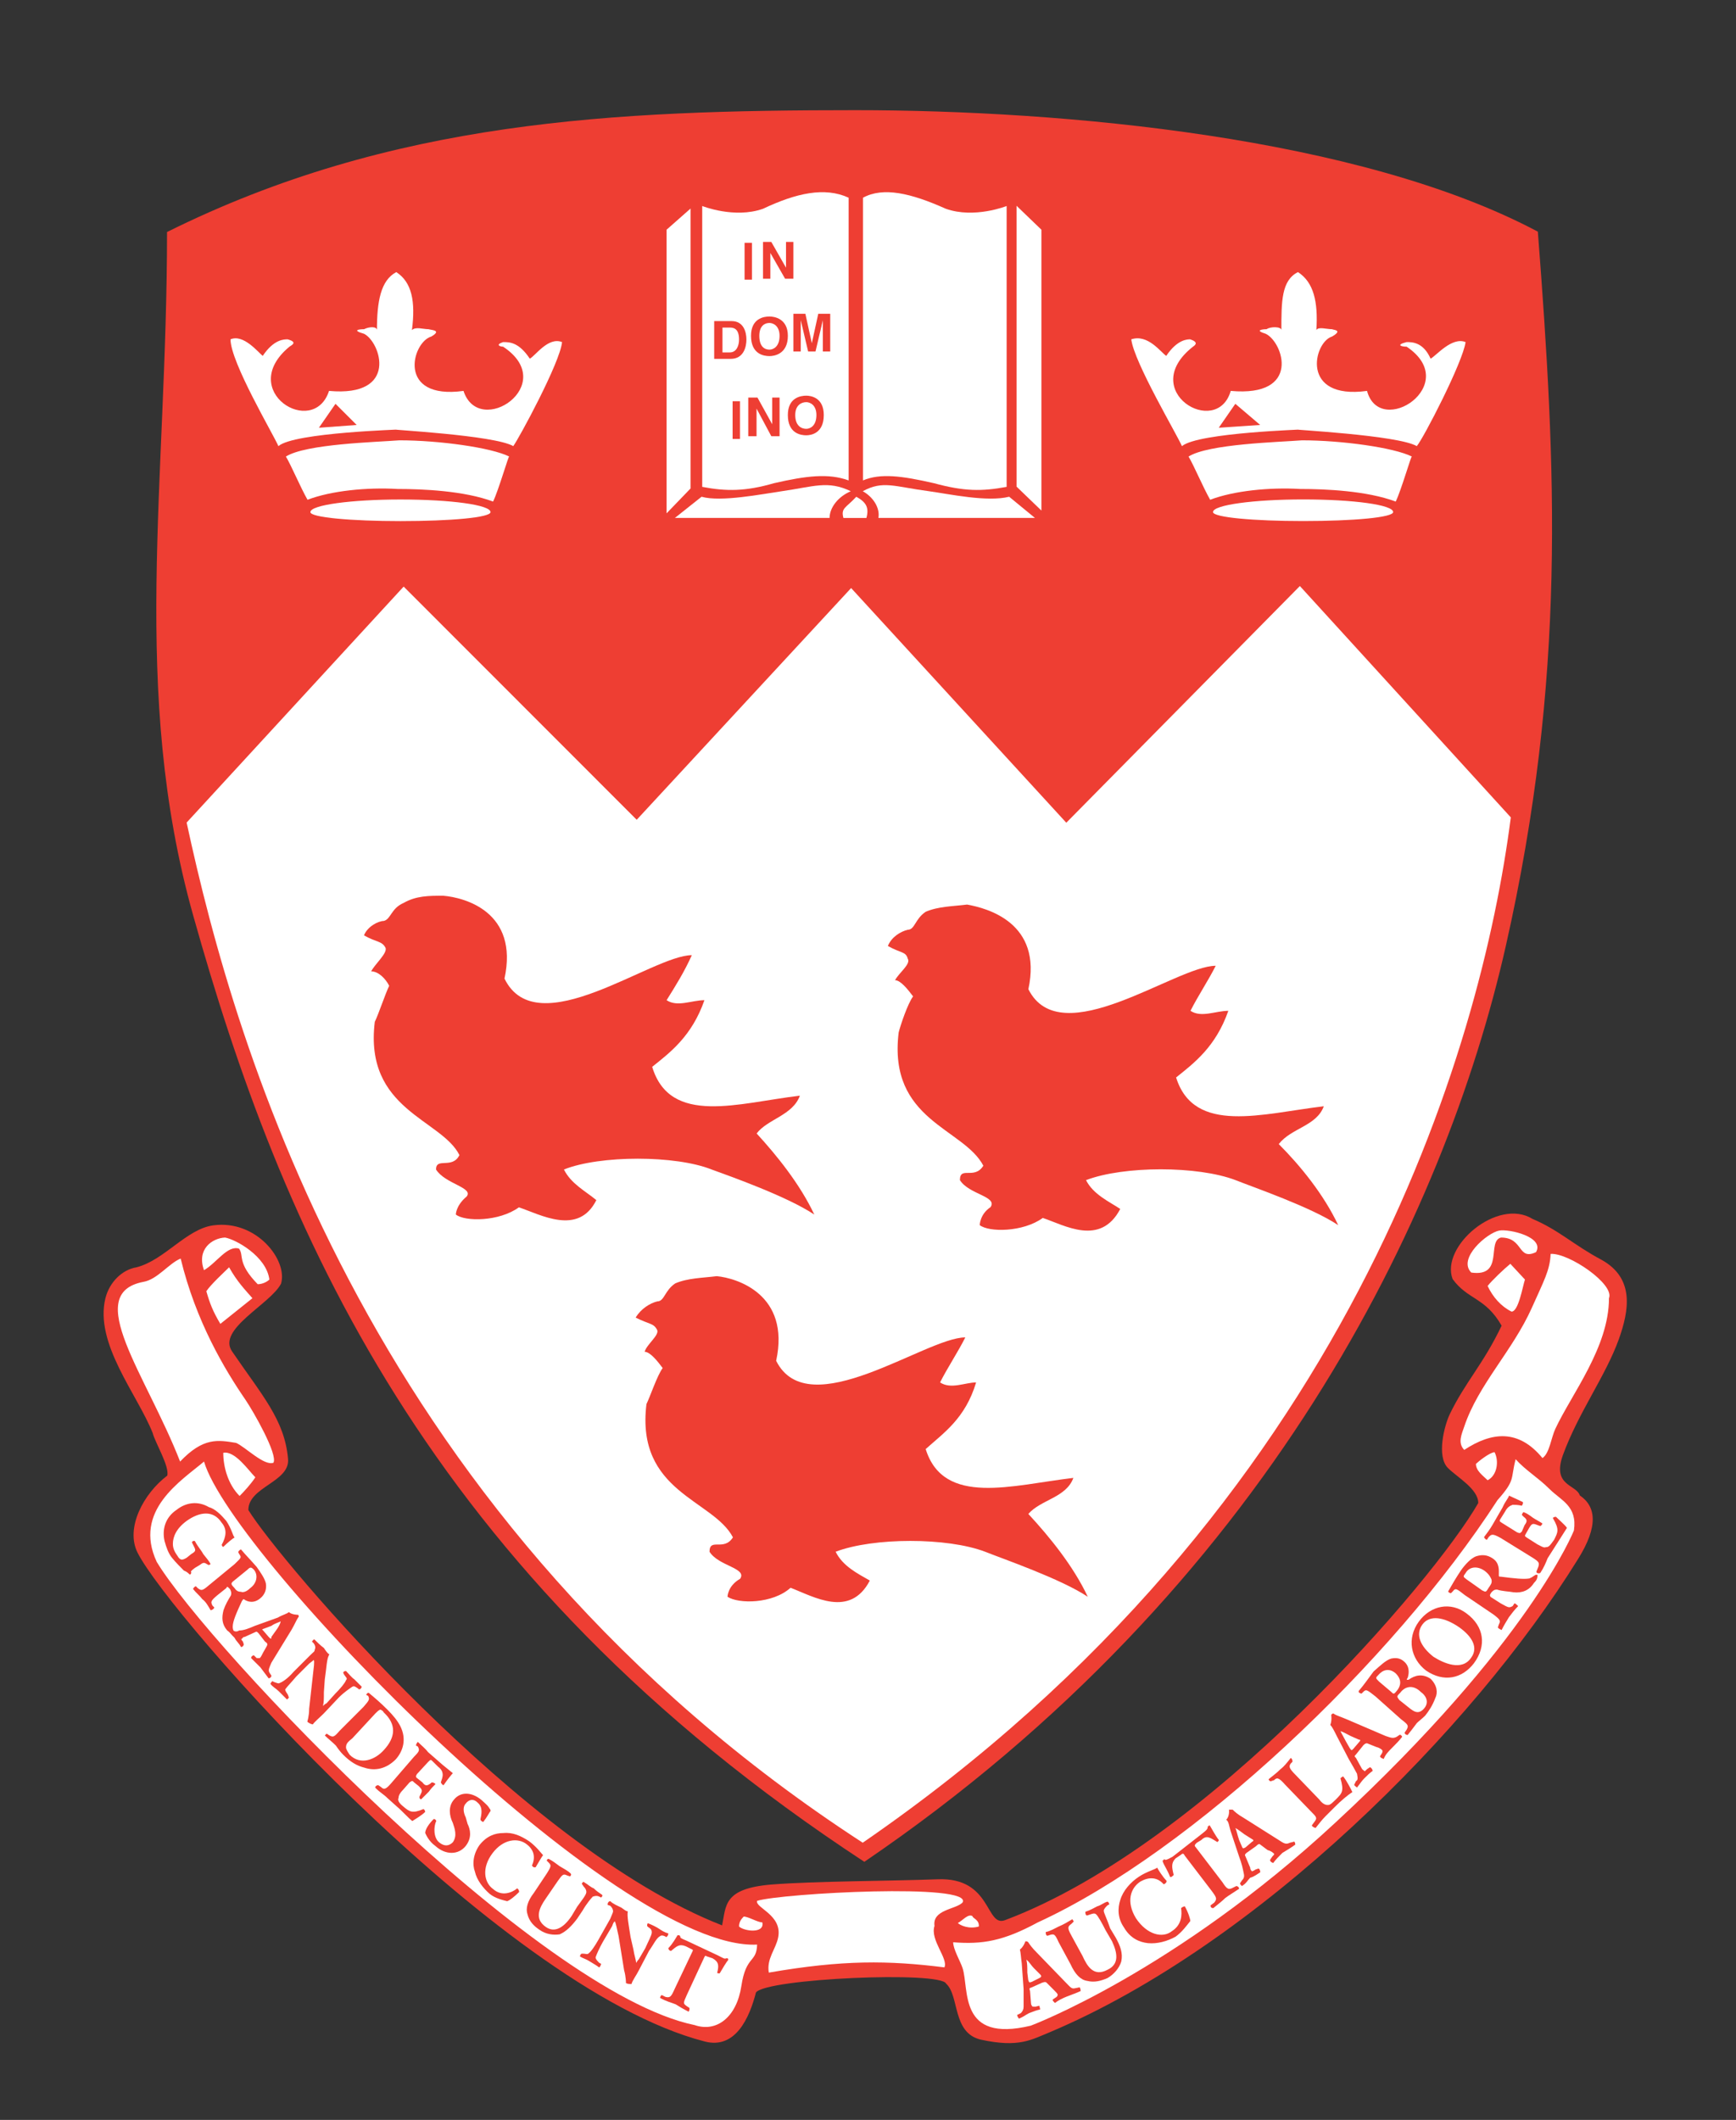 <?xml version="1.0" encoding="utf-8"?>
<!-- Generator: Adobe Illustrator 16.0.0, SVG Export Plug-In . SVG Version: 6.00 Build 0)  -->
<!DOCTYPE svg PUBLIC "-//W3C//DTD SVG 1.1//EN" "http://www.w3.org/Graphics/SVG/1.1/DTD/svg11.dtd">
<svg version="1.1" id="Layer_1" xmlns="http://www.w3.org/2000/svg" xmlns:xlink="http://www.w3.org/1999/xlink" x="0px" y="0px"
	 width="312px" height="381px" viewBox="-18.622 -19.802 312 381" enable-background="new -18.622 -19.802 312 381"
	 xml:space="preserve">
<rect x="-18.622" y="-19.802" width="312" height="381" fill="#333333" stroke="none"/>
<path fill="#EE3E33" d="M16.104,144.751c-11.332-40.355-4.706-77.693-4.706-122.854C51.79,1.819,91.786,0,135.128,0
	c37.475,0,90.625,4.836,122.637,21.833c3.282,42.573,5.17,80.044-5.765,128.417c-10.937,48.372-42.745,115.197-115.28,164.563
	C57.559,262.931,31.676,200.21,16.104,144.751"/>
<path fill="#FFFFFF" d="M53.925,85.622l-39.003,42.409c8.746,40.652,33.037,125.864,121.508,183.347
	c87.678-60.332,111.174-143.029,116.475-184.277l-37.909-41.579l-41.979,42.539l-38.672-42.175l-38.535,41.646L53.925,85.622"/>
<path fill="#FFFFFF" d="M52.598,47.968l4.8,8.111h-9.104L52.598,47.968 M41.674,52.771l-2.98,4.303l6.787-0.499L41.674,52.771z
	 M63.686,52.771l3.311,4.303l-6.619-0.994L63.686,52.771z M71.797,42.505c-0.495,0-1.491-0.328,0-0.826c1.161,0,2.813,0,4.8,2.98
	c0.994-0.499,3.309-3.975,5.794-2.98c-0.332,3.644-7.78,17.377-8.771,18.701c-3.314-1.987-22.845-2.98-21.022-2.98
	c1.489,0-18.373,0.498-21.186,2.98c-0.826-1.987-8.606-15.06-8.606-19.196c2.318-0.996,4.964,2.318,5.79,2.978
	c1.99-2.978,3.81-2.978,4.472-2.978c1.82,0.495,0.826,0.994,0.328,1.321c-9.6,7.947,4.308,16.551,7.118,7.947
	c12.58,1.156,9.271-8.773,6.292-10.266c-2.318-0.66-0.83-0.824,0-0.824c0.993-0.497,2.318-0.497,2.318,0.164
	c0-5.128,0.662-8.937,3.475-10.426c2.813,1.82,3.476,5.298,2.813,10.426c0.662-0.661,1.986-0.164,2.98-0.164
	c0.495,0.164,2.482,0.164,0.495,1.322c-3.475,0.993-6.289,11.419,5.793,9.768C67.493,59.056,82.059,49.295,71.797,42.505z"/>
<path fill="#FFFFFF" d="M38.593,63.221c0.969,0,1.938,0.647,1.938,2.267c0,1.298-0.969,2.267-1.938,2.267
	c-1.3,0-2.269-0.969-2.269-2.267C36.324,63.868,37.293,63.221,38.593,63.221 M46.036,61.604c1.294,0,2.591,0.97,2.591,2.264
	c0,1.619-1.297,2.267-2.591,2.267c-0.972,0-2.266-0.647-2.266-2.267C43.77,62.574,45.064,61.604,46.036,61.604z M53.807,60.958
	c0.969,0,2.263,1.294,2.263,2.588c0,0.969-1.294,2.263-2.263,2.263c-1.297,0-2.27-1.294-2.27-2.263
	C51.538,62.252,52.51,60.958,53.807,60.958z M60.603,61.604c1.294,0,2.27,0.97,2.27,2.264s-0.975,2.267-2.27,2.267
	c-1.294,0-2.263-0.972-2.263-2.267C58.339,62.574,59.309,61.604,60.603,61.604z M68.051,63.221c1.294,0,2.263,0.972,2.263,2.267
	c0,1.298-0.969,2.267-2.263,2.267c-1.297,0-2.269-0.969-2.269-2.267C65.782,64.193,66.754,63.221,68.051,63.221z M36.649,70.02
	c-1.294-2.266-2.913-6.151-3.888-7.768c3.563-2.271,16.188-2.591,20.399-2.917c7.121,0,16.508,1.297,19.747,2.917
	c0-0.647-1.944,6.147-2.914,8.09c-5.179-1.941-12.628-2.263-17.157-2.263C47.33,67.753,40.856,68.4,36.649,70.02z"/>
<path fill="#FFFFFF" d="M53.348,69.971c9.065,0,16.189,0.972,16.189,2.266c0,0.97-7.124,1.616-16.189,1.616
	c-8.737,0-16.186-0.646-16.186-1.616C37.163,70.943,44.611,69.971,53.348,69.971"/>
<path fill="#FFFFFF" d="M203.396,52.771l-2.979,4.303l7.445-0.499L203.396,52.771 M214.653,47.968l4.636,8.111h-8.608
	L214.653,47.968z M226.071,52.771l3.31,4.303l-6.62-0.994L226.071,52.771z M234.185,42.505c-0.994,0-1.988-0.328,0-0.826
	c0.989,0,2.977,0,4.305,2.98c0.99-0.499,3.807-3.975,6.287-2.98c-0.498,3.644-7.615,17.377-8.771,18.701
	c-3.313-1.987-23.009-2.98-21.353-2.98c1.818,0-17.879,0.498-20.855,2.98c-0.828-1.987-8.605-15.06-9.104-19.196
	c2.979-0.996,5.298,2.318,6.287,2.978c1.987-2.978,3.811-2.978,4.303-2.978c1.492,0.495,0.996,0.994,0.498,1.321
	c-10.098,7.947,4.302,16.551,6.789,7.947c12.744,1.156,9.431-8.773,6.285-10.266c-2.146-0.66-0.494-0.824,0.168-0.824
	c0.662-0.497,2.648-0.497,2.648,0.164c0-5.131,0-8.937,2.98-10.426c2.812,1.82,3.639,5.295,3.308,10.426
	c0.331-0.661,1.82-0.164,2.813-0.164c0.334,0.164,1.985,0.164,0,1.322c-3.31,0.993-5.795,11.419,6.291,9.768
	C229.381,59.056,244.278,49.295,234.185,42.505z"/>
<path fill="#FFFFFF" d="M200.815,63.221c0.976,0,1.943,0.647,1.943,2.267c0,1.298-0.969,2.267-1.943,2.267
	c-1.295,0-2.265-0.969-2.265-2.267C198.552,63.868,199.521,63.221,200.815,63.221 M208.265,61.604c1.295,0,2.588,0.97,2.588,2.264
	c0,1.619-1.293,2.267-2.588,2.267c-0.973,0-2.27-0.647-2.27-2.267C205.995,62.574,207.292,61.604,208.265,61.604z M216.028,60.958
	c0.976,0,2.27,1.294,2.27,2.588c0,0.969-1.294,2.263-2.27,2.263c-1.293,0-2.264-1.294-2.264-2.263
	C213.767,62.252,214.735,60.958,216.028,60.958z M222.831,61.604c1.294,0,2.263,0.97,2.263,2.264s-0.969,2.267-2.263,2.267
	s-2.27-0.972-2.27-2.267C220.562,62.574,221.537,61.604,222.831,61.604z M230.276,63.221c1.293,0,2.267,0.972,2.267,2.267
	c0,1.298-0.974,2.267-2.267,2.267c-1.297,0-2.267-0.969-2.267-2.267C228.011,64.193,228.979,63.221,230.276,63.221z M198.874,70.02
	c-1.294-2.266-2.913-6.151-3.887-7.768c3.563-2.271,16.188-2.591,20.395-2.917c7.124,0,16.514,1.297,19.752,2.917
	c0-0.647-1.943,6.147-2.916,8.09c-5.18-1.941-12.625-2.263-17.158-2.263C209.56,67.753,203.085,68.4,198.874,70.02z"/>
<path fill="#FFFFFF" d="M215.573,69.959c9.062,0,16.186,0.972,16.186,2.266c0,0.973-7.123,1.619-16.186,1.619
	c-8.743,0-16.188-0.646-16.188-1.619C199.385,70.931,206.83,69.959,215.573,69.959"/>
<path fill="#FFFFFF" d="M115.196,30.46h1.324v-6.62h-1.324V30.46z M122.645,28.31L122.645,28.31l-2.646-4.633h-1.491v6.62h1.321
	v-4.636l2.651,4.636h1.486v-6.62h-1.322L122.645,28.31L122.645,28.31z M109.734,44.693h2.977c2.318,0,2.816-2.147,2.816-3.475
	c0-1.322-0.498-3.309-2.646-3.309h-3.146L109.734,44.693L109.734,44.693z M111.223,39.07h1.324c0.662,0,1.656,0.164,1.656,2.148
	c0,1.16-0.495,2.318-1.656,2.318h-1.324V39.07z M116.354,40.555c0,3.312,2.318,3.644,3.312,3.644c0.826,0,3.308-0.331,3.308-3.644
	c0-3.141-2.481-3.475-3.308-3.475C118.672,37.08,116.354,37.414,116.354,40.555z M117.845,40.555c0-1.819,0.994-2.314,1.82-2.314
	c0.662,0,1.819,0.495,1.819,2.314c0,1.99-1.157,2.482-1.819,2.482C118.839,43.037,117.845,42.545,117.845,40.555z M130.589,36.588
	h-2.15l-1.157,5.295l-1.161-5.295h-2.153v6.784h1.324v-5.626l1.327,5.626h1.322l1.324-5.626v5.626h1.324V36.588L130.589,36.588z
	 M113.045,59.092h1.325v-6.784h-1.325V59.092z M120.163,56.446L120.163,56.446l-2.652-4.8h-1.652v6.948h1.488V53.63l2.652,4.964
	h1.485v-6.948h-1.321V56.446z M122.973,54.791c0,3.312,2.318,3.64,3.312,3.64c0.829,0,3.145-0.328,3.145-3.64
	c0-3.145-2.315-3.479-3.145-3.479C125.291,51.313,122.973,51.646,122.973,54.791z M124.301,54.791c0-1.819,1.157-2.318,1.983-2.318
	c0.662,0,1.823,0.499,1.823,2.318c0,1.983-1.161,2.481-1.823,2.481C125.458,57.273,124.301,56.774,124.301,54.791z M107.583,17.222
	c0,0,5.79,2.318,10.925,0.498c5.957-2.816,11.091-3.974,15.393-1.987v50.809c-3.643-1.324-7.616-0.829-13.409,0.496
	c-5.128,1.487-8.606,1.487-12.908,0.662L107.583,17.222L107.583,17.222z"/>
<polyline fill="#FFFFFF" points="105.484,17.68 101.177,21.483 101.177,72.456 105.484,67.99 105.484,17.68 "/>
<path fill="#FFFFFF" d="M102.668,73.285l4.8-3.811c3.476,0.997,10.924-0.492,14.399-0.99c5.793-0.828,8.278-1.986,12.416,0
	c-2.318,0.99-3.81,2.98-3.81,4.801H102.668"/>
<path fill="#FFFFFF" d="M167.384,73.285l-4.636-3.811c-3.972,0.997-10.757-0.492-14.399-0.99c-6.289-0.828-8.274-1.986-11.915,0
	c1.82,0.99,3.145,2.98,2.813,4.801H167.384"/>
<polyline fill="#FFFFFF" points="164.075,17.182 168.544,21.483 168.544,71.961 164.075,67.656 164.075,17.182 "/>
<path fill="#FFFFFF" d="M157.328,29.47L157.328,29.47l-2.647-4.8h-1.49v6.783h1.326v-4.796l2.812,4.796h1.488V24.67h-1.488
	L157.328,29.47 M147.065,27.979c0-1.819,0.994-2.317,1.819-2.317c0.666,0,1.82,0.498,1.82,2.317c0,1.99-1.154,2.482-1.82,2.482
	C148.06,30.46,147.065,29.968,147.065,27.979z M145.578,27.979c0,3.312,2.317,3.644,3.308,3.644c0.83,0,3.312-0.331,3.312-3.644
	c0-3.144-2.481-3.475-3.312-3.475C147.896,24.503,145.578,24.834,145.578,27.979z M144.417,25.995
	c-0.164-0.993-0.993-2.318-2.977-2.318c-1.823,0-3.146,1.158-3.146,3.476c0,2.482,1.321,3.643,3.146,3.643
	c1.654,0,2.646-0.996,2.977-2.485h-1.491c-0.163,0.83-0.661,1.325-1.485,1.325c-1.323,0-1.658-1.158-1.658-2.482
	c0-1.819,0.996-2.317,1.658-2.317c1.158,0,1.322,0.826,1.485,1.16H144.417z M150.706,45.027h1.49V38.24h-1.49V45.027z
	 M145.578,42.047h2.978v-1.321h-2.978v-1.492h3.476v-1.16h-4.968v6.786h1.492V42.047L145.578,42.047z M150.873,55.784
	c0-1.82,0.993-2.318,1.821-2.318c0.662,0,1.82,0.498,1.82,2.318c0,1.983-1.158,2.481-1.82,2.481
	C151.866,58.266,150.873,57.768,150.873,55.784z M149.385,55.784c0,3.308,2.317,3.639,3.312,3.639c0.826,0,3.309-0.331,3.309-3.639
	c0-3.147-2.482-3.477-3.309-3.477C151.702,52.309,149.385,52.637,149.385,55.784z M143.26,52.637h1.324
	c0.66,0,1.489,0.167,1.489,2.154c0,1.158-0.331,2.314-1.489,2.314h-1.324V52.637z M141.771,58.266h2.98
	c2.314,0,2.811-2.154,2.811-3.643c0-1.321-0.496-3.142-2.811-3.142h-2.98V58.266z M162.295,17.222c0,0-5.796,2.318-10.924,0.498
	c-6.291-2.816-11.255-3.974-14.897-1.987v50.809c3.144-1.324,6.95-0.829,12.743,0.496c5.464,1.487,8.606,1.487,13.078,0.662V17.222z
	"/>
<path fill="#FFFFFF" d="M135.273,69.476c-1.819,1.99-2.811,1.99-2.314,3.811h4.134C137.591,71.466,137.093,70.472,135.273,69.476"/>
<path fill="#EE3E33" d="M58.124,145.07c0.647,0,1.294,0.647,1.294,1.295c0,0.646-0.647,1.294-1.294,1.294s-1.294-0.647-1.294-1.294
	C56.83,145.717,57.477,145.07,58.124,145.07 M48.737,163.841c0.647-1.294,1.941-5.18,2.588-6.471
	c-0.647-1.294-1.941-2.596-3.235-2.596c0.647-1.291,2.91-3.231,2.588-4.203c-0.647-1.295-1.619-0.97-3.885-2.268
	c0.65-1.619,2.591-2.588,3.561-2.588c1.297-0.325,1.297-2.267,3.563-3.238c2.264-1.294,4.533-1.294,7.121-1.294
	c3.885,0.322,13.598,2.914,11.009,14.893c5.827,11.976,26.542-4.21,33.666-4.21c-1.297,2.909-2.913,5.505-4.532,8.09
	c1.941,1.294,4.532,0,6.799,0c-2.267,6.474-6.152,9.39-9.391,11.979c3.238,10.682,15.539,6.475,26.548,5.181
	c-1.297,3.557-5.829,4.207-7.771,6.796c3.563,3.885,7.771,9.063,10.359,14.568c-4.854-3.237-14.892-6.802-18.452-8.096
	c-6.474-2.589-20.071-2.589-26.545,0c1.294,2.591,3.886,3.885,5.826,5.504c-3.235,6.473-10.034,2.592-13.919,1.295
	c-3.563,2.59-9.712,2.59-11.332,1.297c0,0,0-1.622,1.941-3.237c1.297-1.619-3.886-2.268-5.502-4.857c0-2.264,2.914,0,4.208-2.589
	C60.712,181.321,46.792,179.702,48.737,163.841z"/>
<path fill="#EE3E33" d="M151.954,146.975c0.973,0,1.294,0.325,1.294,1.294c0,0.65-0.321,1.297-1.294,1.297
	c-0.646,0-1.294-0.646-1.294-1.297C150.66,147.3,151.308,146.975,151.954,146.975 M142.89,165.749
	c0.325-1.294,1.623-5.181,2.592-6.475c-0.969-1.294-2.267-2.909-3.238-2.909c0.646-1.295,2.916-2.916,2.27-3.886
	c-0.328-1.294-1.297-0.972-3.562-2.266c0.646-1.616,2.267-2.591,3.562-2.914c1.295,0,1.295-1.941,3.235-3.235
	c2.267-0.972,4.854-0.972,7.444-1.294c3.562,0.647,13.596,3.235,11.008,15.21c5.826,11.653,26.548-4.208,33.668-4.208
	c-1.294,2.592-3.238,5.501-4.532,8.094c1.94,1.294,4.532,0,6.799,0c-2.267,6.474-6.151,9.387-9.387,11.979
	c3.235,10.355,15.538,6.474,26.545,5.176c-1.294,3.562-5.827,3.887-8.097,6.796c3.886,3.887,8.097,9.065,10.685,14.567
	c-4.854-3.239-15.217-6.796-18.452-8.09c-6.799-2.591-20.07-2.591-26.869,0c1.295,2.589,4.207,3.883,6.151,5.18
	c-3.562,6.795-10.034,2.911-13.923,1.616c-3.559,2.587-9.709,2.587-11.328,1.294c0,0,0-1.942,1.943-3.239
	c1.295-1.94-3.885-2.263-5.508-4.852c0-2.591,2.592,0,4.211-2.591C154.546,182.907,140.948,181.614,142.89,165.749z"/>
<path fill="#EE3E33" d="M107.273,213.769c0.325,0,0.972,0.322,0.972,1.295c0,0.32-0.646,0.97-0.972,0.97
	c-0.969,0-1.616-0.648-1.616-0.97C105.657,214.091,106.305,213.769,107.273,213.769 M97.562,232.54
	c0.646-1.295,1.941-5.179,2.916-6.472c-0.975-1.301-2.27-2.916-3.238-2.916c0.322-1.295,2.588-2.911,2.264-3.883
	c-0.647-1.297-1.295-0.973-3.883-2.268c0.972-1.619,2.588-2.588,3.883-2.912c1.297,0,1.297-1.945,3.238-3.238
	c2.266-0.969,4.857-0.969,7.448-1.295c3.558,0.326,13.27,3.238,10.682,15.211c5.826,11.652,26.87-4.205,33.993-4.205
	c-1.294,2.59-3.238,5.506-4.532,8.09c1.941,1.296,4.532,0,6.475,0c-1.941,6.476-5.826,9.063-9.064,11.979
	c3.238,10.359,15.537,6.475,26.545,5.18c-1.298,3.56-5.827,3.883-8.094,6.476c3.886,4.203,8.094,9.387,10.682,14.889
	c-4.854-3.236-15.214-6.799-18.449-8.094c-6.799-2.592-20.074-2.592-26.87,0c1.295,2.592,3.886,3.885,6.149,5.18
	c-3.558,6.799-10.034,2.914-14.245,1.295c-3.235,2.916-9.387,2.916-11.328,1.619c0,0,0-1.941,2.264-3.236
	c1.297-1.94-3.883-2.266-5.502-4.856c0-2.592,2.591,0,4.207-2.592C109.54,249.694,95.62,248.399,97.562,232.54z"/>
<g>
	<path fill="#EE3E33" d="M0.322,213.528c0.735-2.938,3.044-5.141,5.559-5.557c5.034-1.26,9.017-6.922,13.841-7.549
		c7.762-1.047,13.421,6.289,12.164,10.484c-1.887,3.67-11.532,8.178-8.807,12.159c5.347,7.865,9.438,12.269,10.064,19.293
		c0.422,4.195-7.13,5.031-7.13,9.224c5.456,8.914,49.18,60.604,85.146,74.653c0.734-3.563,0.212-6.606,8.81-7.338
		c7.968-0.631,21.705-0.631,29.888-0.946c9.854-0.421,8.597,8.702,12.162,7.34c36.488-13.734,77.071-61.021,85.039-74.963
		c0-2.519-3.771-4.615-5.449-6.291c-2.1-2.097-0.633-7.656,0.312-9.646c2.831-5.871,5.977-8.912,9.332-15.936
		c-2.936-5.138-6.082-4.615-8.811-8.39c-2.201-5.871,8.078-14.678,14.367-10.798c4.717,1.992,7.447,4.718,12.375,7.335
		c6.08,3.357,4.928,9.23,3.146,14.26c-2.412,6.712-7.236,13.109-10.067,20.865c-1.99,5.56,2.416,5.246,3.045,7.236
		c2.935,1.992,3.355,5.555-0.316,11.428c-19.084,30.826-57.674,69.303-94.899,85.027c-3.354,1.367-5.557,2.834-12.37,1.367
		c-5.246-1.154-3.88-7.865-6.295-10.068c-0.941-2.309-32.296-0.941-34.186,1.574c-1.154,4.508-3.669,10.276-9.226,8.807
		c-37.436-9.645-96.264-76.537-101.923-87.86c-2.203-4.404,1.048-10.589,5.347-13.839c0.419-1.676-2.203-5.975-2.622-7.651
		C6.091,230.825-1.667,221.706,0.322,213.528"/>
	<path fill="#FFFFFF" d="M21.818,202.616c-2.306,0.104-5.14,2.096-3.773,5.868c2.306-1.362,4.192-4.508,6.289-3.879
		c0.945,1.261-0.419,2.517,3.357,6.396c0.841,0,1.677-0.42,2.099-0.836C29.261,205.968,23.708,202.929,21.818,202.616
		 M22.553,207.964c-0.838,0.834-3.25,3.037-4.092,4.297c0.632,2.201,1.154,3.564,2.518,5.869l5.766-4.611
		C25.385,211.948,24.021,210.581,22.553,207.964z M13.85,206.39c-2.099,0.838-4.195,3.775-6.71,4.191
		c-11.012,2.1,0.522,16.672,6.607,32.293c4.192-4.402,6.814-3.879,10.064-3.354c1.677,0.734,5.034,4.195,6.71,3.566
		c0.842-1.471-3.669-9.332-5.034-11.326C21.818,226.415,16.578,217.712,13.85,206.39z M27.271,245.706
		c-1.257-1.258-3.669-4.822-5.766-4.402c0,2.516,0.838,5.662,2.935,7.758C25.278,248.222,26.433,246.966,27.271,245.706z
		 M18.045,242.874c-4.092,3.461-12.795,8.807-8.497,18.033c9.232,15.307,68.161,77.377,96.683,83.25
		c3.985,1.36,7.549-1.472,8.388-7.027c0.841-5.553,2.728-4.086,2.831-7.443C92.284,330.944,23.079,260.072,18.045,242.874z
		 M118.395,325.702c-0.838,0-2.515-1.05-3.356-1.05c-0.419,0.421-0.839,0.945-0.839,1.783
		C115.038,327.274,118.814,327.798,118.395,325.702z M149.33,326.333c-0.42-2.938,3.772-2.938,5.032-4.195
		c2.097-3.566-32.507-1.676-36.912-0.313c-0.416,1.26,4.617,2.518,3.776,6.604c-0.42,2.098-2.097,3.773-1.677,6.293
		c13.317-2.309,21.495-2.203,31.563-0.94C151.845,332.202,148.487,328.853,149.33,326.333z M156.144,324.55
		c-0.838-0.418-1.779,0.84-2.621,1.258c0.42,0.42,1.996,1.154,3.775,0.629C157.401,325.179,156.144,324.97,156.144,324.55z
		 M264.252,255.247c0.632-4.402-2.303-5.351-4.397-7.445c-2.104-2.096-4.303-3.354-6.082-5.348c-0.948,3.67,0,3.67-3.252,7.344
		c-18.877,29.143-54.947,63.217-82.633,75.904c-6.188,3.354-9.961,3.983-15.201,3.565c0,1.258,1.256,3.355,1.678,4.611
		c1.255,3.774-0.842,13.526,12.267,10.381c0,0,25.795-9.646,54.739-36.486C256.392,275.376,264.252,255.247,264.252,255.247z
		 M249.992,241.198c-0.839,0-2.935,1.676-3.354,2.096c0,1.258,1.258,2.1,2.1,2.938C250.415,245.394,250.834,242.874,249.992,241.198
		z M270.547,213.519c1.048-2.518-7.235-8.178-10.487-7.967c-0.105,2.934-1.258,4.926-3.354,9.646
		c-3.46,7.762-9.648,13.838-12.167,21.389c-0.419,1.258-1.254,2.936,0,4.192c4.931-3.25,9.755-3.772,14.054,1.468
		c1.262-0.836,1.573-3.67,2.309-5.24C263.836,230.714,270.547,222.325,270.547,213.519z M255.448,210.165l-2.625-2.83
		c-1.154,0.94-3.25,2.934-4.086,3.981c0.941,1.992,2.408,3.67,4.299,4.611C254.294,215.929,255.026,211.423,255.448,210.165z
		 M250.834,201.358c-2.202,0.416-7.549,5.031-5.034,7.548c5.977,0.842,2.727-5.662,5.348-6.289c4.092,0,2.938,4.192,6.291,2.62
		C259.013,202.511,252.617,201.042,250.834,201.358z"/>
</g>
<path fill="#EE3E33" d="M102.652,337.606c-0.662,1.492-0.829,1.66-1.655,1.492l-0.662-0.332c-0.164,0-0.331,0.332-0.331,0.5
	c1.157,0.658,1.986,0.826,2.813,1.156c0.499,0.328,1.325,0.826,2.318,1.324c0.164-0.166,0.164-0.498,0.164-0.662l-0.495-0.334
	c-0.662-0.494-0.662-0.494,0-1.984l3.145-6.783c0.167-0.334,0.167-0.334,0.495-0.166l0.993,0.33c1.16,0.662,1.16,1.324,0.826,2.646
	c0,0,0.498,0.168,0.498,0c0.498-0.826,1.157-1.984,1.491-2.318c0-0.164,0-0.328-0.167-0.328h-0.167
	c-0.328,0.164-0.495,0-1.485-0.498l-5.629-2.646c-1.16-0.494-1.16-0.494-1.16-0.828c-0.164,0,0,0-0.164-0.164
	c-0.164,0-0.331,0-0.331,0c-0.332,0.498-0.827,1.492-1.656,2.318c0,0.164,0.167,0.494,0.498,0.494
	c0.99-0.828,1.489-1.32,2.646-0.828l0.996,0.498c0.328,0.164,0.328,0.164,0.164,0.498L102.652,337.606 M98.017,330.823
	c0.827-1.156,1.325-2.314,1.987-2.648c0.167-0.164,0.495-0.164,0.829,0l0.328,0.166c0.164-0.166,0.331-0.33,0.331-0.662
	c-0.659-0.166-1.157-0.494-1.655-0.826c-0.495-0.33-1.157-0.662-1.984-0.996c-0.167,0-0.167,0.334-0.167,0.498l0.167,0.168
	c0.499,0.33,0.663,0.494,0.663,0.99c0,0.498-0.663,1.654-1.161,2.816l-1.157,1.981c-0.334,0.334-0.334,0.498-0.498,0.662
	c0-0.498-0.328-1.324-0.498-2.479l-0.495-2.152c-0.331-2.15-0.663-3.807-0.495-4.633c-0.331,0-0.666-0.334-1.158-0.662
	c-0.662-0.33-1.491-0.662-1.989-1.156c-0.328,0-0.492,0.328-0.492,0.658l0.492,0.168c0.334,0.33,0.498,0.658,0.498,0.992
	c0,0.164-0.164,0.496-0.498,1.321l-2.147,3.808c-0.663,1.158-1.328,2.153-1.823,2.483c-0.167,0.164-0.495,0-0.829,0h-0.328
	c-0.167,0-0.331,0.328-0.331,0.496c0.495,0.33,1.157,0.494,1.655,0.828c0.495,0.328,1.157,0.66,1.82,1.158
	c0.163-0.168,0.331-0.498,0.331-0.662l-0.331-0.168c-0.335-0.328-0.663-0.662-0.663-0.99c0.164-0.498,0.663-1.653,1.325-2.815
	l1.655-2.813c0.164-0.498,0.328-0.826,0.495-0.826c0.167,0.328,0.331,1.158,0.662,2.646l0.99,6.127
	c0.335,1.154,0.335,2.312,0.335,2.312c0.331,0.171,0.826,0.171,0.993,0.171c0.164-0.662,0.826-1.492,1.324-2.482L98.017,330.823z
	 M77.326,320.397c-1.157,1.492-1.488,2.813-1.157,3.808c0.331,1.323,1.157,2.149,2.15,2.812c1.16,0.83,2.482,0.994,3.643,0.83
	c1.157-0.498,2.153-1.492,3.145-2.816l0.993-1.485c0.662-1.16,1.488-2.152,1.819-2.484c0.498-0.166,0.826-0.166,1.161,0l0.331,0.168
	c0.164-0.168,0.331-0.334,0.164-0.498c-0.495-0.332-0.994-0.662-1.489-1.157c-0.498-0.164-0.993-0.662-1.822-1.16
	c-0.164,0-0.328,0.334-0.328,0.334l0.328,0.492c0.334,0.334,0.498,0.661,0.498,0.995c0,0.496-0.826,1.486-1.655,2.646l-0.991,1.654
	c-1.327,1.987-2.979,3.145-4.636,1.987c-2.153-1.491-1.16-3.477,0-5.131l2.154-3.145c0.823-1.158,0.99-1.328,1.652-0.994
	l0.495,0.164c0.164,0,0.334-0.328,0.164-0.498c-0.492-0.492-1.157-0.822-1.983-1.32c-0.662-0.5-1.324-0.992-1.987-1.326
	c-0.164,0-0.331,0.164-0.331,0.334l0.331,0.328c0.499,0.5,0.499,0.664-0.331,1.984L77.326,320.397z M76.5,311.132
	c-1.492-0.996-2.98-1.658-4.636-1.492c-1.489,0-2.978,0.496-4.302,2.152c-1.161,1.653-1.325,3.479-0.827,4.799
	c0.328,1.488,1.489,2.979,2.646,3.975c0.993,0.826,2.482,1.154,3.145,1.324c0.498-0.17,1.327-0.83,2.153-1.656
	c0-0.334-0.164-0.498-0.334-0.661c-0.99,0.825-2.81,1.487-4.302,0.163c-1.655-1.157-2.15-3.807-0.164-6.454
	c1.984-2.646,4.636-2.812,6.122-1.652c1.324,0.99,1.658,2.313,0.996,3.807c0,0.164,0.328,0.494,0.662,0.33
	c0.495-0.83,1.157-1.985,1.321-2.149C78.653,313.28,77.824,312.122,76.5,311.132z M65.081,311.956
	c1.157-1.486,0.826-2.979,0.328-3.97l-0.328-1.159c-0.499-0.992-0.499-1.986,0-2.484c0.495-0.66,1.321-0.99,2.147-0.164
	c0.997,0.828,0.666,2.154,0.499,2.98c0,0.329,0.498,0.493,0.498,0.493c0.662-0.825,1.157-1.817,1.321-1.981
	c0-0.332-0.164-0.332-0.328-0.664c-0.331-0.494-0.993-0.992-1.324-1.324c-1.82-1.488-3.807-1.488-4.967,0
	c-0.991,1.158-0.827,2.814-0.164,4.139c0.328,0.992,0.826,2.314,0,3.476c-0.663,0.66-1.492,0.826-2.482,0
	c-0.997-0.826-0.997-2.816-0.499-3.807c0-0.166-0.331-0.494-0.498-0.33c-0.826,0.827-1.485,1.817-1.485,2.479
	c0.164,0.332,0.659,1.492,1.819,2.316C61.438,313.615,63.756,313.615,65.081,311.956z M58.291,296.897
	c0.498-0.496,0.498-0.496,0.829-0.164l0.997,0.99c0.659,0.498,0.826,0.996,0.826,1.49c0,0.332-0.167,0.826-0.334,1.324
	c0.167,0.332,0.334,0.496,0.498,0.496c0.659-0.994,1.492-1.984,1.656-2.15c-0.164-0.164-0.827-0.662-1.82-1.488l-2.652-2.317
	c-0.492-0.662-1.155-1.158-1.82-1.82c0,0-0.328,0.328-0.328,0.662l0.328,0.164c0.331,0.662,0.331,0.83-0.662,1.819l-4.138,4.8
	c-0.99,1.157-1.325,1.157-1.82,0.664l-0.495-0.332c-0.334,0-0.666,0.332-0.498,0.498c0.826,0.825,1.488,1.157,2.15,1.819
	l1.656,1.488c0.994,0.83,1.987,1.986,2.816,2.647c0.495-0.329,1.655-0.991,2.318-1.653c0-0.164-0.17-0.496-0.334-0.496
	c-1.983,0.826-2.482,0.496-3.639-0.498c-0.826-0.662-0.997-1.158-0.826-1.488c0-0.332,0.164-0.83,0.826-1.492l1.157-1.321
	c0.499-0.334,0.499-0.334,0.827,0l0.829,0.664c0.662,0.657,0.662,0.825,0.331,1.487l-0.167,0.33
	c-0.164,0.332,0.167,0.662,0.334,0.496c0.492-0.496,0.827-0.826,1.322-1.322c0.331-0.497,0.826-0.991,1.16-1.323
	c0-0.168-0.334-0.332-0.662-0.332l-0.167,0.164c-0.662,0.5-0.99,0.5-1.489-0.164l-0.829-0.662c-0.495-0.33-0.328-0.498-0.164-0.826
	L58.291,296.897z M48.858,288.126c0.331-0.33,0.498-0.498,0.826-0.662c0.167,0,0.498,0.164,0.662,0.498
	c2.318,2.149,2.154,4.467,0,6.783c-1.488,1.655-4.138,2.813-6.121,0.83c-0.334-0.498-0.662-0.994-0.662-1.324
	c0-0.666,0.328-0.994,1.157-1.656L48.858,288.126z M42.403,291.271c-0.994,1.158-1.158,1.158-1.82,0.83l-0.498-0.334l-0.331,0.334
	c0.665,0.658,1.327,1.156,1.99,1.818c0.328,0.496,0.823,1.158,1.321,1.656c1.325,1.321,2.482,1.983,3.807,2.317
	c1.987,0.658,3.973,0.164,5.629-1.492c1.325-1.487,1.987-3.643,0.827-5.957c-0.499-0.993-1.325-1.985-2.318-2.979
	c-1.324-1.324-2.318-2.15-3.308-2.98c-0.164-0.164-0.498,0.164-0.498,0.334l0.334,0.164c0.328,0.662,0.164,0.826-0.829,1.984
	L42.403,291.271z M42.239,285.313c0.99-0.994,1.987-1.655,2.482-1.985c0.331-0.164,0.498,0,0.993,0.33l0.167,0.163
	c0.328,0,0.496-0.327,0.496-0.493c-0.496-0.498-0.83-0.826-1.325-1.324c-0.498-0.328-0.993-0.994-1.488-1.486
	c-0.334,0-0.499,0.164-0.499,0.328l0.164,0.33c0.334,0.5,0.662,0.664,0.334,0.994c-0.167,0.496-0.997,1.488-1.987,2.479
	l-1.492,1.656c-0.331,0.17-0.495,0.334-0.659,0.498c0.164-0.662,0.164-1.322,0.164-2.482l0.164-2.315
	c0.331-2.152,0.331-3.805,0.829-4.467c-0.331-0.166-0.662-0.666-0.993-1.16c-0.663-0.496-1.161-0.994-1.656-1.488
	c-0.164-0.164-0.331,0.164-0.495,0.33l0.331,0.332c0.331,0.494,0.331,0.826,0.164,1.156c0,0.332-0.164,0.332-0.826,0.994
	l-2.98,2.979c-0.993,1.158-1.987,1.82-2.482,1.984c-0.164,0.164-0.498,0-0.996-0.164l-0.328-0.164c0,0-0.331,0.328-0.331,0.492
	c0.331,0.498,0.993,0.827,1.491,1.325c0.328,0.328,0.827,0.826,1.486,1.488l0.334-0.33l-0.167-0.496
	c-0.167-0.334-0.495-0.662-0.495-0.996c0.328-0.493,1.16-1.319,1.983-2.313l2.318-2.318c0.663-0.494,0.83-0.662,0.83-0.662
	c0.164,0.334,0,1.324-0.167,2.816L36.94,287.3c0,1.322-0.331,2.318-0.331,2.318c0.331,0.327,0.83,0.493,0.994,0.493
	c0.331-0.493,1.16-1.155,1.987-1.985L42.239,285.313z M28.666,273.231c-0.164-0.164-0.331-0.164,0.164-0.33l1.325-0.495
	c0.662-0.498,1.491-0.662,1.655-0.826c0,0.328-0.328,0.989-0.826,1.651l-0.829,1.158c0,0.498-0.164,0.334-0.496,0L28.666,273.231z
	 M28.994,275.218c0.498,0.332,0.498,0.498,0.334,0.826l-0.662,1.162c-0.331,0.657-0.498,0.992-0.662,0.992s-0.164,0-0.495,0
	L27.01,277.7c-0.164,0-0.498,0.164-0.498,0.498c0.498,0.495,0.997,0.989,1.656,1.651c0.498,0.666,0.996,1.324,1.491,1.988
	c0.167,0,0.496-0.164,0.496-0.496l-0.328-0.498c-0.334-0.498,0-0.994,0.328-1.82l3.645-5.957c0.66-1.159,0.823-1.657,1.155-2.149
	c0.167-0.168,0.167-0.334,0-0.498c0,0-1.155,0-1.653-0.496c-0.334,0.328-1.161,0.496-1.99,0.994l-4.138,1.488
	c-1.157,0.495-1.983,0.825-2.81,0.825c-0.498,0.332-0.996,0.168-1.16-0.164l-0.496-0.329c-0.167,0-0.498,0.329-0.334,0.493
	c0.498,0.66,0.83,0.994,1.161,1.324c0.331,0.662,0.829,0.994,1.157,1.652c0.334,0,0.499-0.328,0.499-0.492l-0.164-0.498
	c-0.334-0.33-0.334-0.494-0.167-0.494c0.167-0.168,0.167-0.334,0.496-0.334l1.819-0.826c0.334-0.164,0.334-0.164,0.666,0.164
	L28.994,275.218z M25.85,262.31c0.498-0.498,0.662-0.498,1.16,0c0.83,0.994,0.499,2.482-0.662,3.31
	c-0.662,0.662-1.321,0.83-1.656,0.662c-0.498,0-0.826-0.166-1.157-0.662c-0.663-0.658-0.663-0.826-0.331-1.156L25.85,262.31z
	 M18.902,265.124c-1.161,0.99-1.328,0.99-1.99,0.494l-0.328-0.33c-0.167,0-0.498,0.33-0.498,0.498
	c0.498,0.662,1.16,1.155,1.655,1.819c0.663,0.494,0.994,1.156,1.489,1.982c0.334,0,0.662-0.328,0.662-0.494l-0.328-0.332
	c-0.334-0.662-0.334-0.826,0.827-1.82l1.655-1.323c0.164-0.33,0.164-0.33,0.662,0.168c0.164,0.328,0.332,0.662,0.164,1.155
	c-0.498,0.828-0.993,1.656-1.324,2.646c-0.331,1.328-0.331,2.481,0.662,3.643c0.498,0.332,0.83,0.83,0.994,0.994
	c0.331,0,0.498-0.334,0.498-0.498c-0.167-0.164-0.498-0.496-0.498-1.158c0-0.989,0.662-2.481,1.655-4.633
	c0.167-0.166,0.167-0.33,0.332-0.33c0.659,0.494,1.819,0.826,2.977-0.164c0.826-0.664,1.16-1.655,0.996-2.649
	c-0.17-0.826-0.829-1.822-1.655-2.98c-0.997-1.16-1.987-2.149-2.816-3.143c-0.164,0-0.498,0.334-0.498,0.498l0.17,0.328
	c0.495,0.664,0.328,0.664-0.829,1.817L18.902,265.124z M17.246,261.483c0.659-0.498,0.826-0.498,1.322-0.17l0.334,0.17l0.328-0.17
	c-0.328-0.662-0.826-1.153-1.325-1.817c-0.331-0.662-0.993-1.326-1.488-2.316c-0.331-0.166-0.663,0.168-0.495,0.332l0.328,0.658
	c0.334,0.664,0.334,0.834-0.496,1.326l-0.826,0.664c-0.826,0.491-1.161,0.491-1.656-0.33c-0.331-0.498-0.826-1.16-0.826-2.154
	c0-1.324,0.662-2.811,2.482-4.137c2.318-1.654,4.8-1.984,6.289,0.33c0.993,1.159,0.829,2.481,0,3.975c0,0,0.167,0.494,0.331,0.326
	c0.662-0.658,1.656-1.484,1.987-1.652c-0.331-0.33-0.495-1.488-1.489-2.979c-0.993-1.156-1.99-2.152-3.144-2.482
	c-1.99-1.16-4.138-0.826-5.793,0.498c-1.986,1.32-2.652,3.475-2.154,5.625c0.332,1.158,0.663,2.152,1.322,2.98
	c0.665,0.825,1.655,1.819,2.154,2.313c0.498,0.168,0.826,0.496,0.993,0.664c0.167,0.166,0.331-0.168,0.331-0.332
	c-0.164-0.164,0-0.332,0.663-0.826L17.246,261.483z"/>
<path fill="#EE3E33" d="M251.414,253.96c-0.495-0.332-0.662-0.332-0.331-0.83l0.826-1.32c0.334-0.664,0.828-0.998,1.326-1.162
	c0.328,0,0.992,0,1.654,0.164c0,0,0.33-0.492,0.166-0.658c-0.992-0.497-2.15-0.989-2.484-1.159c0,0.334-0.662,0.991-1.157,2.151
	l-1.822,3.146c-0.491,0.83-0.991,1.487-1.489,2.149c0,0.168,0.332,0.5,0.498,0.5l0.332-0.5c0.496-0.494,0.659-0.662,2.15,0.168
	l5.626,3.476c1.328,0.826,1.328,0.994,1.16,1.656l-0.331,0.825c-0.167,0.332,0.331,0.496,0.663,0.332
	c0.661-0.994,0.989-1.819,1.323-2.649l1.158-1.818c0.825-1.324,1.818-2.815,2.316-3.643c-0.331-0.496-1.491-1.488-1.982-1.984
	c-0.334,0-0.666,0.164-0.498,0.328c1.16,1.99,0.826,2.481,0.164,3.811c-0.826,1.156-0.994,1.32-1.492,1.32
	c-0.327,0.168-0.825-0.164-1.485-0.494l-1.822-1.158c-0.495-0.332-0.495-0.332-0.331-0.661l0.662-1.16
	c0.495-0.826,0.662-0.826,1.491-0.496l0.496,0.168c0.164,0,0.498-0.498,0.327-0.498c-0.491-0.332-1.157-0.662-1.652-0.994
	c-0.662-0.498-1.156-0.826-1.654-0.994c0-0.162-0.332,0.332-0.332,0.496l0.332,0.334c0.661,0.496,0.661,0.826,0.166,1.488
	l-0.498,1.158c-0.328,0.33-0.328,0.33-0.826,0.164L251.414,253.96 M244.962,264.054c-0.662-0.494-0.662-0.494-0.17-1.156
	c0.662-1.157,2.152-1.323,3.479-0.332c0.83,0.66,0.994,1.158,1.158,1.488c0.163,0.662-0.164,0.994-0.496,1.488
	c-0.498,0.826-0.498,0.826-1.16,0.498L244.962,264.054z M249.763,270.343c1.32,0.994,1.32,1.158,0.989,1.82l-0.164,0.498
	c0,0.164,0.331,0.33,0.662,0.493c0.495-0.991,0.826-1.487,1.321-2.313c0.498-0.662,0.992-1.324,1.656-1.986
	c-0.164-0.168-0.496-0.496-0.664-0.496l-0.328,0.496c-0.664,0.33-0.664,0.33-2.152-0.496l-1.818-1.159
	c-0.164-0.33-0.164-0.33,0.164-0.83c0.334-0.328,0.497-0.49,0.992-0.49c0.993,0.326,2.15,0.326,2.979,0.49
	c1.49,0.168,2.813-0.328,3.644-1.652c0.495-0.494,0.662-0.828,0.662-1.49h-0.334c-0.328,0.166-0.662,0.498-1.157,0.662
	c-0.992,0.166-2.648,0-5.131-0.328c-0.331,0-0.331,0-0.331-0.334c0-0.824,0.167-2.147-1.16-2.979
	c-0.991-0.662-1.983-0.662-2.978-0.328c-0.829,0.328-1.822,1.322-2.649,2.481c-0.993,1.486-1.655,2.646-2.317,3.804
	c0,0.164,0.334,0.332,0.498,0.332l0.332-0.332c0.494-0.662,0.662-0.498,2.15,0.664L249.763,270.343z M243.634,272.661
	c2.318,1.653,3.477,3.639,2.151,5.459c-1.656,2.483-4.964,0.996-6.784-0.164c-2.316-1.82-3.311-3.972-1.986-5.793
	C238.339,270.343,240.987,270.841,243.634,272.661z M236.353,271.667c-2.15,2.977-1.488,6.619,1.321,8.77
	c3.147,2.154,6.455,1.49,8.609-1.319c2.317-3.146,1.819-6.619-1.321-8.938C242.146,268.024,238.503,268.687,236.353,271.667z
	 M232.874,285.735c-0.492-0.661-0.492-0.661,0.17-1.323c0.99-1.324,2.482-1.324,3.641-0.168c1.159,0.829,1.487,1.987,0.662,2.979
	c-0.994,1.158-1.82,0.66-2.813-0.166L232.874,285.735z M229.233,282.425c-0.662-0.662-0.662-0.662-0.164-1.16
	c0.826-0.992,1.984-1.322,3.146-0.328c0.829,0.826,1.157,1.818,0.331,2.978c-0.662,0.828-0.662,0.828-1.16,0.33L229.233,282.425z
	 M233.208,289.21c1.324,0.99,1.324,1.158,0.993,1.819l-0.331,0.498c-0.167,0.164,0.164,0.492,0.495,0.492
	c0.661-0.826,1.161-1.483,1.655-2.146c0.332-0.336,0.994-0.83,1.488-1.326c0.662-0.828,1.324-1.818,1.819-3.146
	c0.499-0.989,0.335-2.313-0.826-3.475c-1.487-0.99-2.813-0.662-3.971,0.166c-0.167,0-0.167,0-0.331,0c0,0,0-0.166,0.164-0.33
	c0.167-0.498,0.498-1.82-0.495-2.815c-0.826-0.826-1.655-0.826-2.483-0.66c-0.994,0.332-1.82,1.157-3.143,2.317
	c-0.996,1.322-1.655,2.314-2.652,3.476c-0.164,0.332,0.336,0.496,0.499,0.496l0.331-0.332c0.495-0.494,0.662-0.33,2.15,0.83
	L233.208,289.21z M224.603,294.505c-0.332,0.332-0.332,0.332-0.666-0.166l-0.662-1.158c-0.328-0.662-0.825-1.488-0.989-1.822
	c0.327,0,1.159,0.498,1.819,0.832l1.487,0.66c0.335,0,0.335,0.166,0,0.498L224.603,294.505z M226.422,293.841
	c0.331-0.328,0.495-0.328,0.662-0.328l1.655,0.662c0.662,0.164,0.99,0.498,0.99,0.498c0.166,0.164,0.166,0.328,0,0.66l-0.328,0.498
	c0,0.164,0.164,0.328,0.662,0.494c0.328-0.826,0.826-1.324,1.488-1.986s1.321-1.322,1.819-1.984c0-0.164-0.328-0.498-0.498-0.334
	l-0.492,0.334c-0.665,0.328-0.996,0.164-1.989-0.164l-6.947-2.979c-1.16-0.498-1.822-0.662-2.317-0.992
	c-0.171-0.164-0.335,0-0.499,0.164c0,0,0.164,0.992-0.164,1.818c0.328,0.336,0.663,0.993,1.158,1.989l2.15,4.136
	c0.662,1.157,1.156,1.985,1.49,2.647c0.164,0.828,0.164,1.158-0.17,1.322l-0.328,0.662c0,0.168,0.328,0.332,0.498,0.498
	c0.663-0.826,0.827-1.16,1.325-1.654c0.495-0.496,0.993-0.994,1.485-1.326c0-0.328-0.328-0.662-0.492-0.662l-0.498,0.334
	c-0.331,0.328-0.495,0.492-0.495,0.328c-0.167-0.164-0.334-0.164-0.498-0.494l-0.997-1.821c-0.328-0.328-0.328-0.328,0-0.66
	L226.422,293.841z M214.173,299.138c-1.16-1.156-1.16-1.488-0.826-1.981l0.328-0.335c0-0.327-0.164-0.661-0.328-0.661
	c-0.662,0.827-1.16,1.489-1.818,1.987c-0.663,0.66-1.328,1.158-2.154,1.82c0,0.164,0.331,0.498,0.498,0.328l0.495-0.164
	c0.498-0.498,0.825-0.498,1.987,0.826l4.633,4.801c0.992,0.992,1.16,1.156,0.662,1.818l-0.496,0.666
	c0,0.164,0.164,0.327,0.662,0.493c0.66-0.825,1.158-1.487,1.819-2.149l1.656-1.654c0.993-0.994,2.317-2.154,3.144-2.646
	c-0.33-0.666-0.99-1.99-1.651-2.816c-0.171,0-0.498,0.332-0.498,0.332c0.661,2.314,0.327,2.648-0.829,3.805
	c-0.991,0.99-1.158,0.99-1.489,0.99c-0.495,0-0.993-0.328-1.491-0.99L214.173,299.138z M205.235,312.214
	c-0.332,0.164-0.498,0.33-0.662-0.168l-0.498-1.156c-0.328-0.994-0.495-1.82-0.662-2.152c0.334,0.168,0.996,0.66,1.658,1.158
	l1.32,0.83c0.334,0.164,0.334,0.328,0,0.494L205.235,312.214z M207.056,312.046c0.498-0.494,0.662-0.494,0.829-0.33l1.324,0.992
	c0.662,0.164,0.99,0.498,1.157,0.662c0,0.164,0,0.164-0.331,0.5l-0.331,0.493c-0.167,0.164,0,0.498,0.495,0.662
	c0.495-0.662,0.993-1.155,1.655-1.819c0.83-0.498,1.655-0.992,2.317-1.49c0-0.328-0.164-0.662-0.327-0.496l-0.666,0.168
	c-0.662,0.328-0.992,0.164-1.986-0.498l-6.289-3.975c-1.156-0.658-1.654-1.156-1.985-1.484c-0.331,0-0.331,0-0.663,0
	c0,0,0.164,1.156-0.498,1.818c0.498,0.328,0.498,1.157,0.83,2.147l1.488,4.474c0.498,1.319,0.662,2.149,0.828,2.977
	c0.168,0.662,0,0.996-0.33,1.324l-0.331,0.498c0,0.164,0.167,0.328,0.331,0.496c0.826-0.496,0.992-0.994,1.49-1.492
	c0.662-0.164,1.322-0.662,1.82-0.99c0-0.332-0.167-0.662-0.33-0.662l-0.5,0.166c-0.498,0.328-0.662,0.328-0.662,0.328
	c-0.164-0.164-0.328-0.328-0.328-0.662l-0.828-1.981c-0.164-0.336-0.164-0.336,0.164-0.664L207.056,312.046z M199.11,319.991
	c0.994,1.323,0.994,1.489,0.498,2.151l-0.662,0.496c0,0.166,0,0.494,0.492,0.494c0.83-0.662,1.658-1.324,2.153-1.818
	c0.662-0.496,1.492-0.989,2.482-1.651c0-0.334-0.328-0.498-0.495-0.498l-0.662,0.328c-0.663,0.334-0.994,0.334-1.82-0.992
	l-4.803-6.287c-0.328-0.332-0.164-0.498,0.17-0.826l0.826-0.498c0.994-0.994,1.656-0.332,2.812,0.33c0,0.168,0.332-0.166,0.332-0.33
	c-0.662-0.826-1.324-2.151-1.656-2.646c0,0-0.166,0-0.166,0.164c-0.164,0-0.164,0-0.164,0c0,0.498-0.164,0.661-0.994,1.323
	l-5.299,4.14c-1.156,0.658-1.32,0.658-1.484,0.494c-0.167,0-0.167,0-0.167,0.164c-0.167,0-0.167,0-0.167,0.168
	c0.167,0.661,0.829,1.489,1.324,2.812c0.167,0.164,0.494-0.164,0.662-0.332c-0.331-1.324-0.495-2.15,0.33-2.979l0.994-0.664
	c0.328-0.328,0.498-0.164,0.662,0.172L199.11,319.991z M186.036,317.509c-1.488,0.992-2.816,2.482-3.309,4.137
	c-0.498,1.488-0.498,3.31,0.658,4.965c1.161,1.99,2.813,2.648,4.305,2.816c1.656,0.164,3.477-0.334,4.965-1.16
	c1.158-0.828,1.984-1.983,2.648-2.813c0-0.33-0.33-1.488-0.992-2.646c-0.164,0-0.498,0.164-0.662,0.328
	c0.164,1.158,0.164,2.98-1.656,4.139c-1.655,1.328-4.469,0.662-6.455-2.317c-1.819-2.98-0.99-5.461,0.829-6.619
	c1.487-0.826,2.979-0.826,4.138,0.498c0.167,0,0.662-0.332,0.495-0.662c-0.662-0.662-1.488-1.984-1.651-2.318
	C189.015,316.187,187.524,316.515,186.036,317.509z M173.787,333.229c0.825,1.82,1.819,2.816,2.979,2.98
	c1.324,0.33,2.482,0,3.644-0.498c1.157-0.662,2.147-1.82,2.481-2.979c0.328-1.487-0.164-2.812-0.996-4.305l-0.994-1.654
	c-0.491-1.487-1.153-2.811-1.153-3.141c0-0.332,0.328-0.664,0.662-0.994l0.327-0.168c0-0.164-0.163-0.498-0.327-0.498
	c-0.662,0.17-1.16,0.666-1.823,0.832c-0.665,0.328-1.156,0.66-2.15,0.994c0,0.164,0,0.66,0.332,0.66l0.491-0.168
	c0.498-0.164,0.832-0.328,1.16,0c0.331,0.334,0.994,1.492,1.656,2.815l1.159,1.984c0.994,2.152,1.322,4.137-0.825,5.131
	c-2.488,1.324-3.644-0.66-4.472-2.481l-1.987-3.64c-0.829-1.492-0.659-1.655,0-2.153l0.331-0.328
	c0.168-0.168-0.164-0.334-0.164-0.498c-0.826,0.498-1.655,0.992-2.48,1.324c-0.662,0.327-1.492,0.825-2.318,0.991
	c0,0.164,0,0.664,0.332,0.664l0.494-0.168c0.662-0.164,0.83-0.164,1.492,1.324L173.787,333.229z M166.834,336.376
	c-0.495,0.164-0.495,0.164-0.659-0.33l-0.164-1.324c0-0.994,0-1.656-0.17-2.318c0.498,0.33,0.829,0.994,1.324,1.488l1.156,1.158
	c0.335,0.334,0.171,0.498-0.163,0.662L166.834,336.376z M168.656,336.54c0.495-0.164,0.661-0.164,0.825,0l1.158,1.158
	c0.498,0.497,0.83,0.829,0.83,0.993c0,0,0,0.33-0.332,0.494l-0.498,0.334c-0.164,0.164,0,0.328,0.334,0.66
	c0.662-0.496,1.321-0.824,2.147-1.158c0.829-0.33,1.823-0.662,2.485-0.992c0-0.331-0.168-0.663-0.168-0.663l-0.826,0.163
	c-0.662,0.169-0.826-0.163-1.655-0.989l-5.128-5.295c-0.996-0.996-1.327-1.49-1.655-1.986c-0.164-0.166-0.334-0.166-0.498-0.166
	c0,0-0.331,0.992-0.993,1.49c0.166,0.662,0.166,1.324,0.33,2.481l0.332,4.634c0,1.323,0,2.149,0,3.145
	c0,0.498-0.168,0.826-0.496,1.16l-0.664,0.332c0,0.162,0.166,0.494,0.334,0.662c0.826-0.336,1.157-0.662,1.819-0.994
	c0.826-0.334,1.324-0.498,1.983-0.662c0-0.164-0.164-0.662-0.164-0.662l-0.662,0.164c-0.495,0-0.662,0-0.662-0.164
	c0,0-0.164-0.168-0.164-0.498l-0.167-2.149c-0.164-0.5-0.164-0.5,0.331-0.664L168.656,336.54z"/>
</svg>

